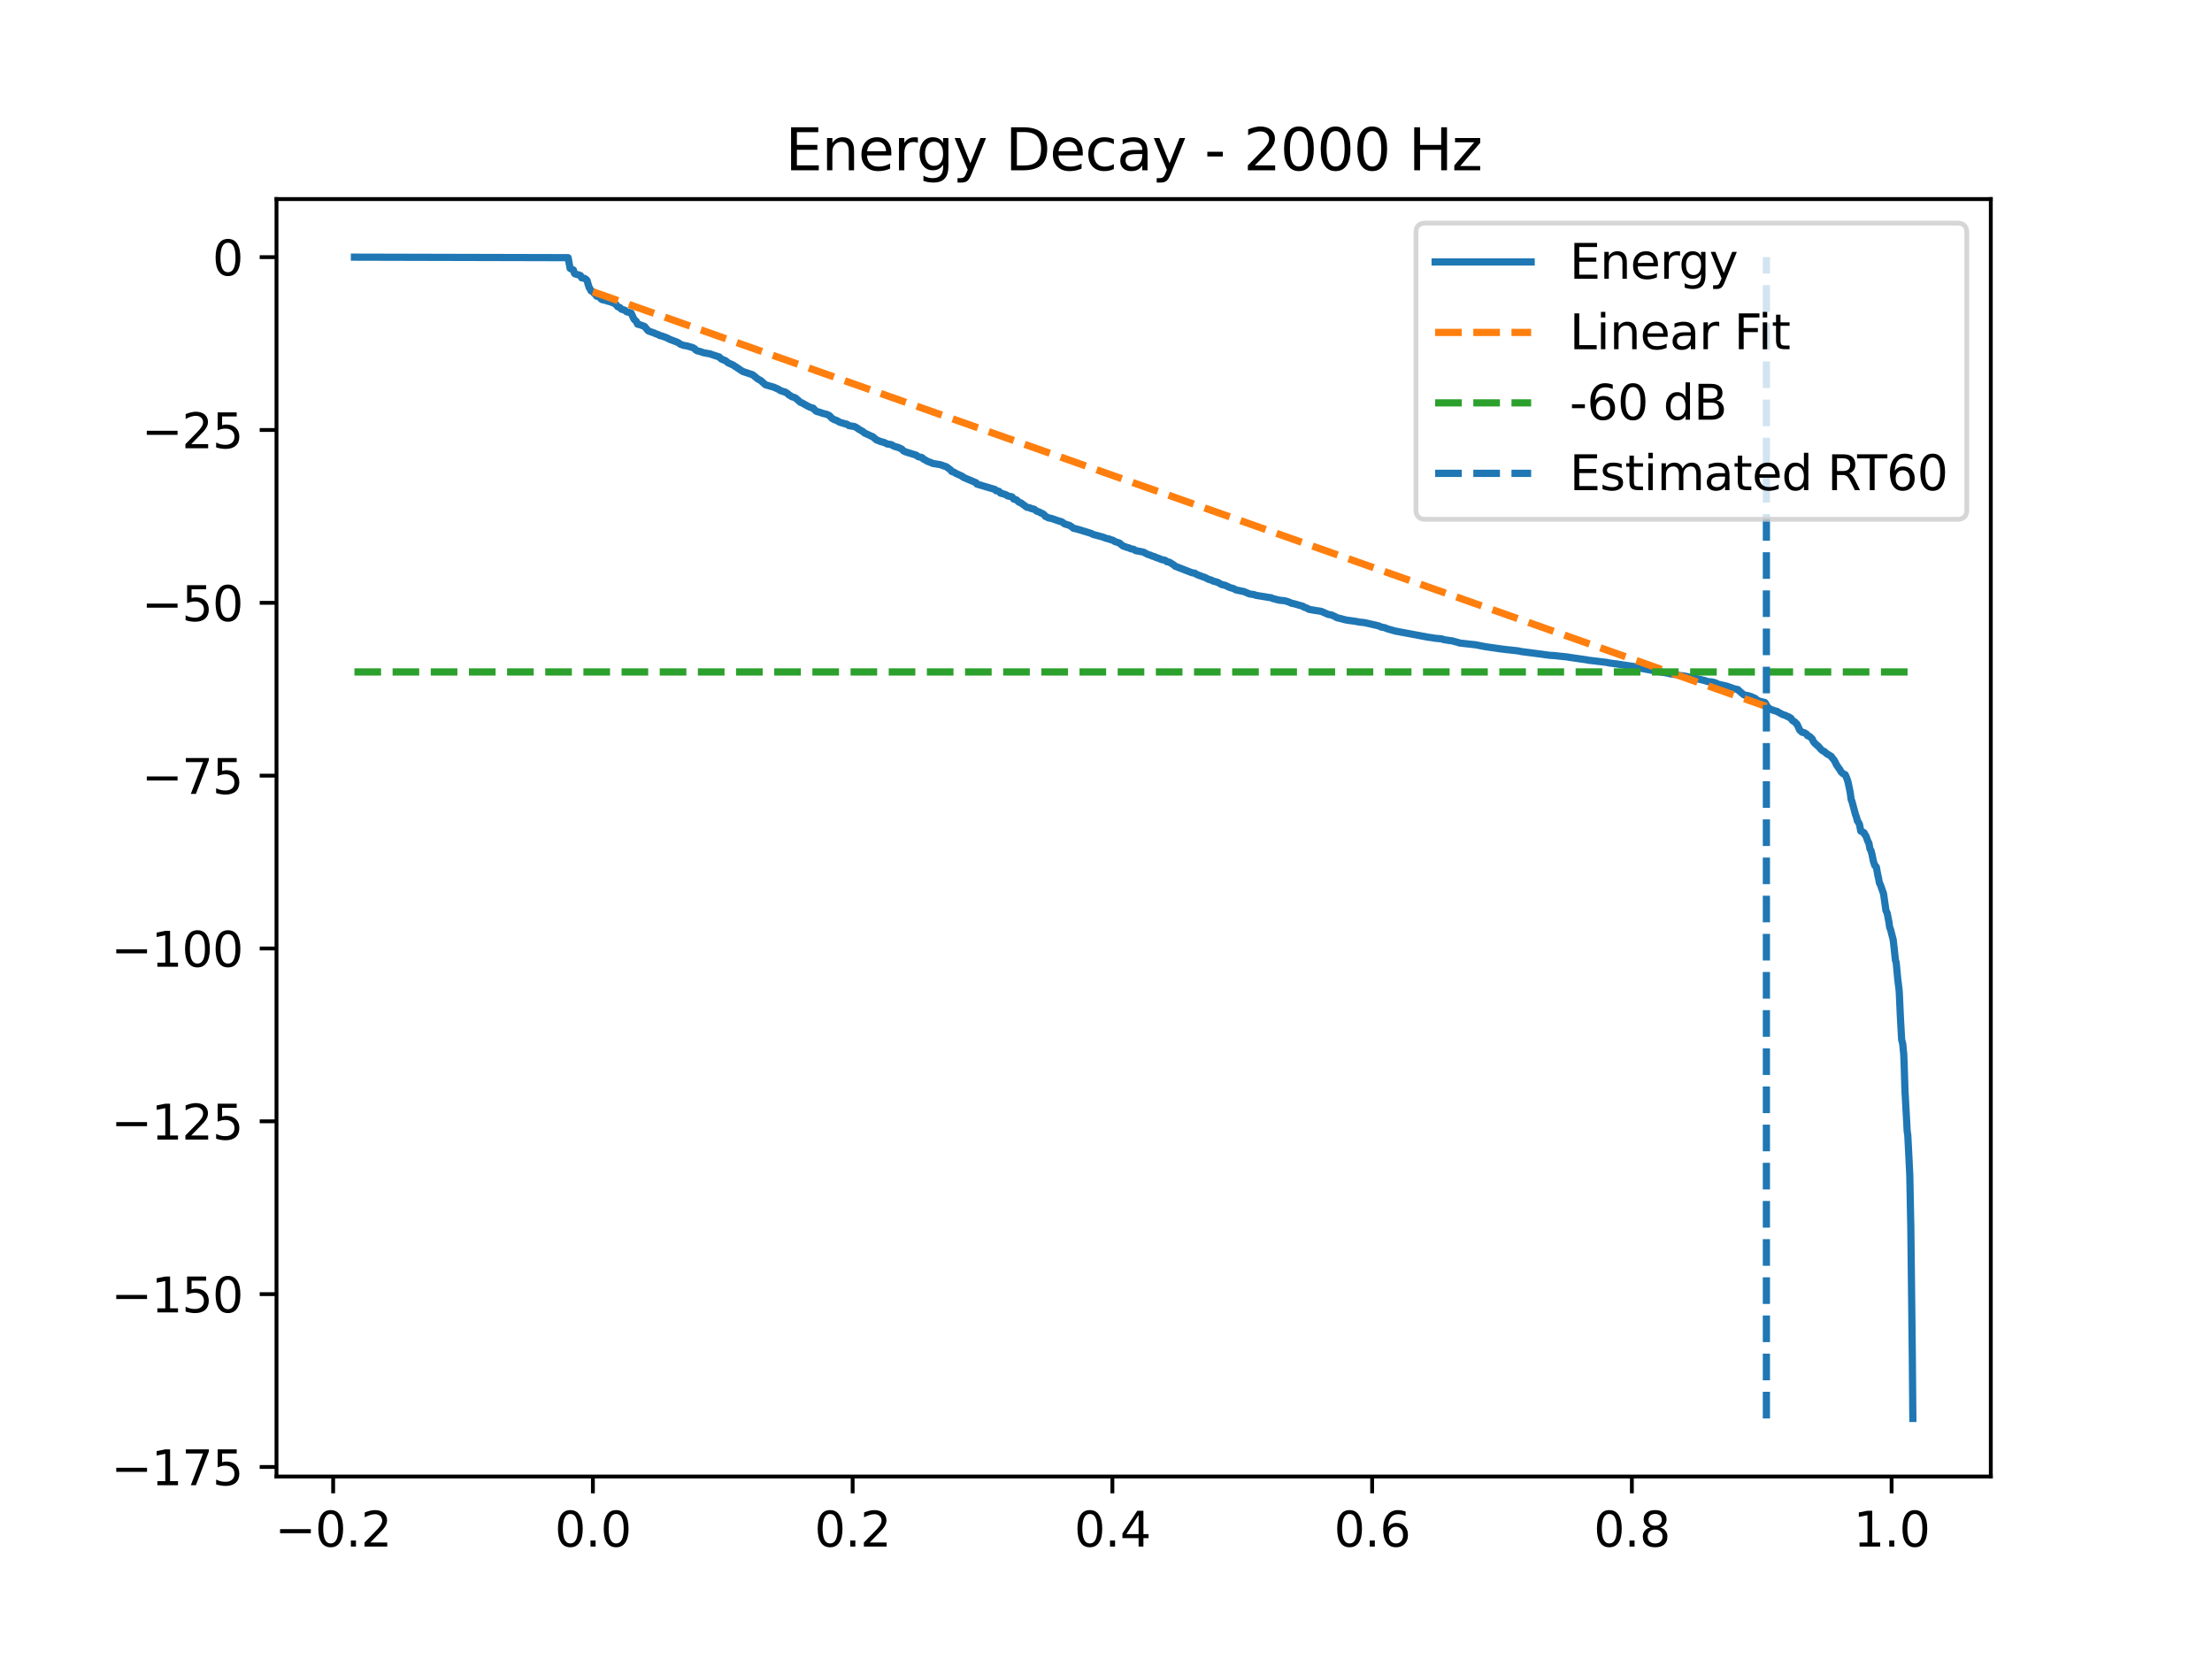 <?xml version="1.0" encoding="utf-8" standalone="no"?>
<!DOCTYPE svg PUBLIC "-//W3C//DTD SVG 1.1//EN"
  "http://www.w3.org/Graphics/SVG/1.1/DTD/svg11.dtd">
<svg xmlns:xlink="http://www.w3.org/1999/xlink" width="460.8pt" height="345.6pt" viewBox="0 0 460.8 345.6" xmlns="http://www.w3.org/2000/svg" version="1.1">
 <defs>
  <style type="text/css">*{stroke-linejoin: round; stroke-linecap: butt}</style>
 </defs>
 <g id="figure_1">
  <g id="patch_1">
   <path d="M 0 345.6 
L 460.8 345.6 
L 460.8 0 
L 0 0 
z
" style="fill: #ffffff"/>
  </g>
  <g id="axes_1">
   <g id="patch_2">
    <path d="M 57.6 307.584 
L 414.72 307.584 
L 414.72 41.472 
L 57.6 41.472 
z
" style="fill: #ffffff"/>
   </g>
   <g id="matplotlib.axis_1">
    <g id="xtick_1">
     <g id="line2d_1">
      <defs>
       <path id="me28c1ad9af" d="M 0 0 
L 0 3.5 
" style="stroke: #000000; stroke-width: 0.8"/>
      </defs>
      <g>
       <use xlink:href="#me28c1ad9af" x="69.403" y="307.584" style="stroke: #000000; stroke-width: 0.8"/>
      </g>
     </g>
     <g id="text_1">
      <!-- −0.2 -->
      <g transform="translate(57.261 322.182) scale(0.1 -0.1)">
       <defs>
        <path id="DejaVuSans-2212" d="M 678 2272 
L 4684 2272 
L 4684 1741 
L 678 1741 
L 678 2272 
z
" transform="scale(0.016)"/>
        <path id="DejaVuSans-30" d="M 2034 4250 
Q 1547 4250 1301 3770 
Q 1056 3291 1056 2328 
Q 1056 1369 1301 889 
Q 1547 409 2034 409 
Q 2525 409 2770 889 
Q 3016 1369 3016 2328 
Q 3016 3291 2770 3770 
Q 2525 4250 2034 4250 
z
M 2034 4750 
Q 2819 4750 3233 4129 
Q 3647 3509 3647 2328 
Q 3647 1150 3233 529 
Q 2819 -91 2034 -91 
Q 1250 -91 836 529 
Q 422 1150 422 2328 
Q 422 3509 836 4129 
Q 1250 4750 2034 4750 
z
" transform="scale(0.016)"/>
        <path id="DejaVuSans-2e" d="M 684 794 
L 1344 794 
L 1344 0 
L 684 0 
L 684 794 
z
" transform="scale(0.016)"/>
        <path id="DejaVuSans-32" d="M 1228 531 
L 3431 531 
L 3431 0 
L 469 0 
L 469 531 
Q 828 903 1448 1529 
Q 2069 2156 2228 2338 
Q 2531 2678 2651 2914 
Q 2772 3150 2772 3378 
Q 2772 3750 2511 3984 
Q 2250 4219 1831 4219 
Q 1534 4219 1204 4116 
Q 875 4013 500 3803 
L 500 4441 
Q 881 4594 1212 4672 
Q 1544 4750 1819 4750 
Q 2544 4750 2975 4387 
Q 3406 4025 3406 3419 
Q 3406 3131 3298 2873 
Q 3191 2616 2906 2266 
Q 2828 2175 2409 1742 
Q 1991 1309 1228 531 
z
" transform="scale(0.016)"/>
       </defs>
       <use xlink:href="#DejaVuSans-2212"/>
       <use xlink:href="#DejaVuSans-30" transform="translate(83.789 0)"/>
       <use xlink:href="#DejaVuSans-2e" transform="translate(147.412 0)"/>
       <use xlink:href="#DejaVuSans-32" transform="translate(179.199 0)"/>
      </g>
     </g>
    </g>
    <g id="xtick_2">
     <g id="line2d_2">
      <g>
       <use xlink:href="#me28c1ad9af" x="123.512" y="307.584" style="stroke: #000000; stroke-width: 0.8"/>
      </g>
     </g>
     <g id="text_2">
      <!-- 0.0 -->
      <g transform="translate(115.56 322.182) scale(0.1 -0.1)">
       <use xlink:href="#DejaVuSans-30"/>
       <use xlink:href="#DejaVuSans-2e" transform="translate(63.623 0)"/>
       <use xlink:href="#DejaVuSans-30" transform="translate(95.41 0)"/>
      </g>
     </g>
    </g>
    <g id="xtick_3">
     <g id="line2d_3">
      <g>
       <use xlink:href="#me28c1ad9af" x="177.621" y="307.584" style="stroke: #000000; stroke-width: 0.8"/>
      </g>
     </g>
     <g id="text_3">
      <!-- 0.2 -->
      <g transform="translate(169.669 322.182) scale(0.1 -0.1)">
       <use xlink:href="#DejaVuSans-30"/>
       <use xlink:href="#DejaVuSans-2e" transform="translate(63.623 0)"/>
       <use xlink:href="#DejaVuSans-32" transform="translate(95.41 0)"/>
      </g>
     </g>
    </g>
    <g id="xtick_4">
     <g id="line2d_4">
      <g>
       <use xlink:href="#me28c1ad9af" x="231.73" y="307.584" style="stroke: #000000; stroke-width: 0.8"/>
      </g>
     </g>
     <g id="text_4">
      <!-- 0.4 -->
      <g transform="translate(223.778 322.182) scale(0.1 -0.1)">
       <defs>
        <path id="DejaVuSans-34" d="M 2419 4116 
L 825 1625 
L 2419 1625 
L 2419 4116 
z
M 2253 4666 
L 3047 4666 
L 3047 1625 
L 3713 1625 
L 3713 1100 
L 3047 1100 
L 3047 0 
L 2419 0 
L 2419 1100 
L 313 1100 
L 313 1709 
L 2253 4666 
z
" transform="scale(0.016)"/>
       </defs>
       <use xlink:href="#DejaVuSans-30"/>
       <use xlink:href="#DejaVuSans-2e" transform="translate(63.623 0)"/>
       <use xlink:href="#DejaVuSans-34" transform="translate(95.41 0)"/>
      </g>
     </g>
    </g>
    <g id="xtick_5">
     <g id="line2d_5">
      <g>
       <use xlink:href="#me28c1ad9af" x="285.839" y="307.584" style="stroke: #000000; stroke-width: 0.8"/>
      </g>
     </g>
     <g id="text_5">
      <!-- 0.6 -->
      <g transform="translate(277.887 322.182) scale(0.1 -0.1)">
       <defs>
        <path id="DejaVuSans-36" d="M 2113 2584 
Q 1688 2584 1439 2293 
Q 1191 2003 1191 1497 
Q 1191 994 1439 701 
Q 1688 409 2113 409 
Q 2538 409 2786 701 
Q 3034 994 3034 1497 
Q 3034 2003 2786 2293 
Q 2538 2584 2113 2584 
z
M 3366 4563 
L 3366 3988 
Q 3128 4100 2886 4159 
Q 2644 4219 2406 4219 
Q 1781 4219 1451 3797 
Q 1122 3375 1075 2522 
Q 1259 2794 1537 2939 
Q 1816 3084 2150 3084 
Q 2853 3084 3261 2657 
Q 3669 2231 3669 1497 
Q 3669 778 3244 343 
Q 2819 -91 2113 -91 
Q 1303 -91 875 529 
Q 447 1150 447 2328 
Q 447 3434 972 4092 
Q 1497 4750 2381 4750 
Q 2619 4750 2861 4703 
Q 3103 4656 3366 4563 
z
" transform="scale(0.016)"/>
       </defs>
       <use xlink:href="#DejaVuSans-30"/>
       <use xlink:href="#DejaVuSans-2e" transform="translate(63.623 0)"/>
       <use xlink:href="#DejaVuSans-36" transform="translate(95.41 0)"/>
      </g>
     </g>
    </g>
    <g id="xtick_6">
     <g id="line2d_6">
      <g>
       <use xlink:href="#me28c1ad9af" x="339.948" y="307.584" style="stroke: #000000; stroke-width: 0.8"/>
      </g>
     </g>
     <g id="text_6">
      <!-- 0.8 -->
      <g transform="translate(331.996 322.182) scale(0.1 -0.1)">
       <defs>
        <path id="DejaVuSans-38" d="M 2034 2216 
Q 1584 2216 1326 1975 
Q 1069 1734 1069 1313 
Q 1069 891 1326 650 
Q 1584 409 2034 409 
Q 2484 409 2743 651 
Q 3003 894 3003 1313 
Q 3003 1734 2745 1975 
Q 2488 2216 2034 2216 
z
M 1403 2484 
Q 997 2584 770 2862 
Q 544 3141 544 3541 
Q 544 4100 942 4425 
Q 1341 4750 2034 4750 
Q 2731 4750 3128 4425 
Q 3525 4100 3525 3541 
Q 3525 3141 3298 2862 
Q 3072 2584 2669 2484 
Q 3125 2378 3379 2068 
Q 3634 1759 3634 1313 
Q 3634 634 3220 271 
Q 2806 -91 2034 -91 
Q 1263 -91 848 271 
Q 434 634 434 1313 
Q 434 1759 690 2068 
Q 947 2378 1403 2484 
z
M 1172 3481 
Q 1172 3119 1398 2916 
Q 1625 2713 2034 2713 
Q 2441 2713 2670 2916 
Q 2900 3119 2900 3481 
Q 2900 3844 2670 4047 
Q 2441 4250 2034 4250 
Q 1625 4250 1398 4047 
Q 1172 3844 1172 3481 
z
" transform="scale(0.016)"/>
       </defs>
       <use xlink:href="#DejaVuSans-30"/>
       <use xlink:href="#DejaVuSans-2e" transform="translate(63.623 0)"/>
       <use xlink:href="#DejaVuSans-38" transform="translate(95.41 0)"/>
      </g>
     </g>
    </g>
    <g id="xtick_7">
     <g id="line2d_7">
      <g>
       <use xlink:href="#me28c1ad9af" x="394.057" y="307.584" style="stroke: #000000; stroke-width: 0.8"/>
      </g>
     </g>
     <g id="text_7">
      <!-- 1.0 -->
      <g transform="translate(386.106 322.182) scale(0.1 -0.1)">
       <defs>
        <path id="DejaVuSans-31" d="M 794 531 
L 1825 531 
L 1825 4091 
L 703 3866 
L 703 4441 
L 1819 4666 
L 2450 4666 
L 2450 531 
L 3481 531 
L 3481 0 
L 794 0 
L 794 531 
z
" transform="scale(0.016)"/>
       </defs>
       <use xlink:href="#DejaVuSans-31"/>
       <use xlink:href="#DejaVuSans-2e" transform="translate(63.623 0)"/>
       <use xlink:href="#DejaVuSans-30" transform="translate(95.41 0)"/>
      </g>
     </g>
    </g>
   </g>
   <g id="matplotlib.axis_2">
    <g id="ytick_1">
     <g id="line2d_8">
      <defs>
       <path id="ma4e89aa655" d="M 0 0 
L -3.5 0 
" style="stroke: #000000; stroke-width: 0.8"/>
      </defs>
      <g>
       <use xlink:href="#ma4e89aa655" x="57.6" y="305.599" style="stroke: #000000; stroke-width: 0.8"/>
      </g>
     </g>
     <g id="text_8">
      <!-- −175 -->
      <g transform="translate(23.133 309.399) scale(0.1 -0.1)">
       <defs>
        <path id="DejaVuSans-37" d="M 525 4666 
L 3525 4666 
L 3525 4397 
L 1831 0 
L 1172 0 
L 2766 4134 
L 525 4134 
L 525 4666 
z
" transform="scale(0.016)"/>
        <path id="DejaVuSans-35" d="M 691 4666 
L 3169 4666 
L 3169 4134 
L 1269 4134 
L 1269 2991 
Q 1406 3038 1543 3061 
Q 1681 3084 1819 3084 
Q 2600 3084 3056 2656 
Q 3513 2228 3513 1497 
Q 3513 744 3044 326 
Q 2575 -91 1722 -91 
Q 1428 -91 1123 -41 
Q 819 9 494 109 
L 494 744 
Q 775 591 1075 516 
Q 1375 441 1709 441 
Q 2250 441 2565 725 
Q 2881 1009 2881 1497 
Q 2881 1984 2565 2268 
Q 2250 2553 1709 2553 
Q 1456 2553 1204 2497 
Q 953 2441 691 2322 
L 691 4666 
z
" transform="scale(0.016)"/>
       </defs>
       <use xlink:href="#DejaVuSans-2212"/>
       <use xlink:href="#DejaVuSans-31" transform="translate(83.789 0)"/>
       <use xlink:href="#DejaVuSans-37" transform="translate(147.412 0)"/>
       <use xlink:href="#DejaVuSans-35" transform="translate(211.035 0)"/>
      </g>
     </g>
    </g>
    <g id="ytick_2">
     <g id="line2d_9">
      <g>
       <use xlink:href="#ma4e89aa655" x="57.6" y="269.595" style="stroke: #000000; stroke-width: 0.8"/>
      </g>
     </g>
     <g id="text_9">
      <!-- −150 -->
      <g transform="translate(23.133 273.394) scale(0.1 -0.1)">
       <use xlink:href="#DejaVuSans-2212"/>
       <use xlink:href="#DejaVuSans-31" transform="translate(83.789 0)"/>
       <use xlink:href="#DejaVuSans-35" transform="translate(147.412 0)"/>
       <use xlink:href="#DejaVuSans-30" transform="translate(211.035 0)"/>
      </g>
     </g>
    </g>
    <g id="ytick_3">
     <g id="line2d_10">
      <g>
       <use xlink:href="#ma4e89aa655" x="57.6" y="233.59" style="stroke: #000000; stroke-width: 0.8"/>
      </g>
     </g>
     <g id="text_10">
      <!-- −125 -->
      <g transform="translate(23.133 237.39) scale(0.1 -0.1)">
       <use xlink:href="#DejaVuSans-2212"/>
       <use xlink:href="#DejaVuSans-31" transform="translate(83.789 0)"/>
       <use xlink:href="#DejaVuSans-32" transform="translate(147.412 0)"/>
       <use xlink:href="#DejaVuSans-35" transform="translate(211.035 0)"/>
      </g>
     </g>
    </g>
    <g id="ytick_4">
     <g id="line2d_11">
      <g>
       <use xlink:href="#ma4e89aa655" x="57.6" y="197.586" style="stroke: #000000; stroke-width: 0.8"/>
      </g>
     </g>
     <g id="text_11">
      <!-- −100 -->
      <g transform="translate(23.133 201.385) scale(0.1 -0.1)">
       <use xlink:href="#DejaVuSans-2212"/>
       <use xlink:href="#DejaVuSans-31" transform="translate(83.789 0)"/>
       <use xlink:href="#DejaVuSans-30" transform="translate(147.412 0)"/>
       <use xlink:href="#DejaVuSans-30" transform="translate(211.035 0)"/>
      </g>
     </g>
    </g>
    <g id="ytick_5">
     <g id="line2d_12">
      <g>
       <use xlink:href="#ma4e89aa655" x="57.6" y="161.581" style="stroke: #000000; stroke-width: 0.8"/>
      </g>
     </g>
     <g id="text_12">
      <!-- −75 -->
      <g transform="translate(29.495 165.381) scale(0.1 -0.1)">
       <use xlink:href="#DejaVuSans-2212"/>
       <use xlink:href="#DejaVuSans-37" transform="translate(83.789 0)"/>
       <use xlink:href="#DejaVuSans-35" transform="translate(147.412 0)"/>
      </g>
     </g>
    </g>
    <g id="ytick_6">
     <g id="line2d_13">
      <g>
       <use xlink:href="#ma4e89aa655" x="57.6" y="125.577" style="stroke: #000000; stroke-width: 0.8"/>
      </g>
     </g>
     <g id="text_13">
      <!-- −50 -->
      <g transform="translate(29.495 129.376) scale(0.1 -0.1)">
       <use xlink:href="#DejaVuSans-2212"/>
       <use xlink:href="#DejaVuSans-35" transform="translate(83.789 0)"/>
       <use xlink:href="#DejaVuSans-30" transform="translate(147.412 0)"/>
      </g>
     </g>
    </g>
    <g id="ytick_7">
     <g id="line2d_14">
      <g>
       <use xlink:href="#ma4e89aa655" x="57.6" y="89.572" style="stroke: #000000; stroke-width: 0.8"/>
      </g>
     </g>
     <g id="text_14">
      <!-- −25 -->
      <g transform="translate(29.495 93.372) scale(0.1 -0.1)">
       <use xlink:href="#DejaVuSans-2212"/>
       <use xlink:href="#DejaVuSans-32" transform="translate(83.789 0)"/>
       <use xlink:href="#DejaVuSans-35" transform="translate(147.412 0)"/>
      </g>
     </g>
    </g>
    <g id="ytick_8">
     <g id="line2d_15">
      <g>
       <use xlink:href="#ma4e89aa655" x="57.6" y="53.568" style="stroke: #000000; stroke-width: 0.8"/>
      </g>
     </g>
     <g id="text_15">
      <!-- 0 -->
      <g transform="translate(44.237 57.367) scale(0.1 -0.1)">
       <use xlink:href="#DejaVuSans-30"/>
      </g>
     </g>
    </g>
   </g>
   <g id="line2d_16">
    <path d="M 73.833 53.568 
L 118.349 53.677 
L 118.766 55.919 
L 119.448 56.237 
L 119.662 56.942 
L 119.775 57.054 
L 119.933 57.106 
L 120.344 57.217 
L 120.536 57.255 
L 120.93 57.407 
L 121.161 57.872 
L 121.776 57.993 
L 122.114 58.227 
L 122.305 58.443 
L 122.497 59.154 
L 122.762 59.966 
L 122.875 60.103 
L 123.14 60.609 
L 123.545 60.791 
L 123.782 61.146 
L 124.041 61.324 
L 124.278 61.688 
L 124.763 61.8 
L 125.355 62.386 
L 125.772 62.495 
L 126.324 62.612 
L 126.572 62.727 
L 127.141 62.87 
L 127.846 63.138 
L 128.043 63.27 
L 128.269 63.375 
L 128.658 63.872 
L 128.917 63.991 
L 129.148 64.078 
L 129.295 64.24 
L 129.458 64.41 
L 130.095 64.603 
L 130.241 64.693 
L 130.36 64.793 
L 130.535 64.947 
L 131.155 65.107 
L 131.47 65.209 
L 132.039 66.424 
L 132.214 66.664 
L 132.378 66.776 
L 132.552 66.942 
L 132.817 67.53 
L 133.403 67.681 
L 134.012 67.906 
L 134.271 68.012 
L 134.903 68.763 
L 135.055 68.93 
L 135.692 69.169 
L 135.844 69.212 
L 136.34 69.385 
L 136.498 69.488 
L 137.236 69.743 
L 137.417 69.894 
L 137.907 70.005 
L 138.662 70.279 
L 138.831 70.331 
L 139.102 70.47 
L 139.57 70.712 
L 140.979 71.24 
L 141.199 71.344 
L 141.514 71.532 
L 141.695 71.695 
L 142.179 71.858 
L 142.354 71.938 
L 143.171 72.076 
L 144.321 72.418 
L 144.501 72.52 
L 144.744 72.658 
L 144.924 72.906 
L 145.116 73.015 
L 145.307 73.099 
L 145.933 73.242 
L 146.097 73.319 
L 146.452 73.442 
L 146.621 73.486 
L 147.207 73.595 
L 147.387 73.644 
L 147.81 73.684 
L 148.159 73.808 
L 148.565 73.947 
L 148.954 74.079 
L 149.839 74.357 
L 150.155 74.707 
L 150.707 74.989 
L 150.949 75.044 
L 151.164 75.168 
L 151.722 75.605 
L 152.511 75.95 
L 152.776 76.069 
L 152.956 76.211 
L 153.114 76.32 
L 153.322 76.442 
L 154.574 77.282 
L 154.726 77.377 
L 156.789 78.072 
L 157.865 78.945 
L 158.513 79.295 
L 158.671 79.452 
L 159.133 79.857 
L 159.381 80.101 
L 159.596 80.196 
L 161.208 80.662 
L 161.377 80.736 
L 162.171 81.102 
L 162.357 81.194 
L 162.476 81.313 
L 162.622 81.385 
L 163.287 81.599 
L 163.547 81.657 
L 163.648 81.769 
L 163.817 81.823 
L 164.127 82.023 
L 164.37 82.295 
L 164.651 82.406 
L 164.866 82.599 
L 165.029 82.664 
L 165.519 82.815 
L 165.672 82.88 
L 165.846 83.031 
L 166.123 83.274 
L 166.32 83.412 
L 166.686 83.782 
L 167.007 83.893 
L 168.276 84.608 
L 168.89 84.89 
L 169.065 84.929 
L 169.425 85.042 
L 169.611 85.303 
L 169.797 85.425 
L 169.938 85.606 
L 170.175 85.729 
L 170.778 85.879 
L 171.099 86.011 
L 171.697 86.196 
L 172.063 86.261 
L 172.351 86.372 
L 172.666 86.518 
L 172.835 86.623 
L 173.281 87.123 
L 173.529 87.25 
L 173.737 87.406 
L 174.087 87.517 
L 174.284 87.572 
L 174.814 87.903 
L 174.994 87.978 
L 175.592 88.14 
L 175.828 88.236 
L 176.415 88.356 
L 176.849 88.668 
L 177.525 88.788 
L 177.863 88.813 
L 178.156 88.931 
L 178.365 89.049 
L 178.562 89.16 
L 178.754 89.323 
L 179.808 89.933 
L 180.033 90.169 
L 181.397 90.8 
L 181.594 90.91 
L 181.792 90.947 
L 181.961 91.096 
L 182.107 91.258 
L 182.305 91.373 
L 182.553 91.631 
L 183.099 91.822 
L 183.274 91.925 
L 183.657 92.036 
L 183.855 92.077 
L 184.283 92.218 
L 184.824 92.489 
L 185.692 92.623 
L 186.03 92.842 
L 186.391 93.006 
L 186.661 93.078 
L 187.079 93.193 
L 187.823 93.529 
L 187.992 93.708 
L 188.251 93.948 
L 188.679 94.14 
L 190.5 94.708 
L 190.894 94.828 
L 191.216 95.109 
L 191.582 95.218 
L 191.886 95.26 
L 192.14 95.372 
L 192.371 95.643 
L 192.636 95.755 
L 193.047 96.01 
L 193.38 96.159 
L 193.56 96.245 
L 193.961 96.365 
L 194.231 96.526 
L 194.535 96.578 
L 195.798 96.786 
L 196.08 96.86 
L 196.356 96.963 
L 196.519 97.031 
L 197.1 97.222 
L 197.297 97.341 
L 198.053 97.911 
L 198.239 98.208 
L 198.537 98.294 
L 198.836 98.419 
L 199.073 98.593 
L 200.476 99.222 
L 200.634 99.415 
L 203.339 100.563 
L 203.503 100.843 
L 207.296 101.972 
L 207.505 102.234 
L 207.798 102.274 
L 208.147 102.38 
L 208.412 102.721 
L 209.145 102.92 
L 209.511 103.05 
L 209.709 103.159 
L 209.878 103.302 
L 210.368 103.4 
L 210.841 103.514 
L 211.05 103.816 
L 211.202 103.981 
L 211.681 104.093 
L 211.867 104.245 
L 212.267 104.62 
L 212.656 104.751 
L 213.925 105.679 
L 214.55 105.784 
L 214.759 105.929 
L 215.418 106.067 
L 216.016 106.514 
L 216.545 106.667 
L 216.799 106.872 
L 217.12 106.95 
L 217.267 107.055 
L 217.442 107.177 
L 217.599 107.327 
L 217.763 107.577 
L 218.208 107.741 
L 218.366 107.876 
L 219.003 107.987 
L 220.547 108.523 
L 220.885 108.616 
L 221.229 108.728 
L 221.567 108.978 
L 221.776 109.14 
L 222.052 109.219 
L 222.791 109.453 
L 223.349 109.806 
L 223.439 109.909 
L 223.642 110.06 
L 224.256 110.18 
L 224.589 110.299 
L 224.899 110.363 
L 225.22 110.472 
L 226.747 110.94 
L 227.384 111.146 
L 227.672 111.317 
L 229.385 111.779 
L 229.836 111.909 
L 230.242 112.081 
L 230.636 112.197 
L 231.166 112.308 
L 231.335 112.423 
L 231.628 112.483 
L 231.921 112.589 
L 232.186 112.779 
L 232.558 112.916 
L 232.806 112.989 
L 233.235 113.146 
L 233.517 113.412 
L 233.725 113.555 
L 233.883 113.702 
L 234.08 113.785 
L 234.413 113.895 
L 234.604 113.98 
L 235.224 114.151 
L 235.512 114.308 
L 236.216 114.445 
L 236.385 114.558 
L 236.571 114.707 
L 237.242 114.823 
L 238.217 115.019 
L 238.522 115.193 
L 239.051 115.462 
L 239.305 115.555 
L 239.711 115.671 
L 239.981 115.824 
L 240.568 115.975 
L 240.731 116.105 
L 241.391 116.31 
L 241.627 116.426 
L 242.106 116.611 
L 242.608 116.687 
L 242.862 116.803 
L 243.036 116.998 
L 243.611 117.113 
L 244.575 117.724 
L 244.693 117.835 
L 244.829 117.977 
L 244.981 118.014 
L 245.268 118.126 
L 248.278 119.3 
L 248.949 119.42 
L 249.124 119.59 
L 249.456 119.708 
L 249.637 119.823 
L 250.014 119.927 
L 250.313 120.056 
L 250.499 120.13 
L 250.843 120.237 
L 251.108 120.331 
L 251.277 120.445 
L 251.44 120.517 
L 251.846 120.718 
L 252.336 120.834 
L 252.675 121.036 
L 253.543 121.267 
L 253.712 121.336 
L 253.909 121.446 
L 254.512 121.783 
L 255.245 121.937 
L 256.152 122.381 
L 256.975 122.607 
L 257.454 122.88 
L 257.742 122.946 
L 258.486 123.1 
L 259.162 123.242 
L 260.216 123.698 
L 260.374 123.739 
L 261.321 123.885 
L 261.501 123.981 
L 261.907 124.064 
L 263.603 124.334 
L 264.009 124.414 
L 264.827 124.524 
L 265.153 124.69 
L 265.633 124.805 
L 266.027 124.918 
L 266.546 125.036 
L 267.628 125.149 
L 268.169 125.3 
L 268.377 125.383 
L 268.828 125.541 
L 268.986 125.66 
L 269.584 125.771 
L 271.466 126.31 
L 271.63 126.469 
L 271.957 126.577 
L 272.165 126.656 
L 272.458 126.78 
L 272.633 126.924 
L 273.349 127.051 
L 273.529 127.088 
L 275.231 127.353 
L 276.522 127.923 
L 276.697 127.994 
L 277.373 128.105 
L 278.286 128.528 
L 278.495 128.68 
L 279.329 128.872 
L 280.09 129.08 
L 280.597 129.191 
L 281.437 129.303 
L 282.299 129.423 
L 283.156 129.588 
L 284.227 129.699 
L 286.82 130.286 
L 287.344 130.429 
L 287.682 130.613 
L 288.42 130.75 
L 288.95 130.958 
L 289.119 131.027 
L 290.692 131.463 
L 290.895 131.504 
L 297.568 132.752 
L 298.431 132.863 
L 298.983 132.967 
L 300.375 133.087 
L 300.595 133.201 
L 301.187 133.32 
L 302.607 133.522 
L 303.148 133.688 
L 303.469 133.754 
L 303.836 133.864 
L 304.016 133.947 
L 307.415 134.324 
L 307.618 134.363 
L 309.444 134.717 
L 312.217 135.115 
L 312.55 135.168 
L 314.246 135.375 
L 314.663 135.407 
L 316.416 135.607 
L 316.895 135.735 
L 318.333 135.915 
L 321.354 136.307 
L 321.647 136.355 
L 322.915 136.517 
L 323.755 136.565 
L 326.528 136.86 
L 326.81 136.919 
L 330.609 137.467 
L 330.862 137.531 
L 334.717 137.989 
L 335.151 138.098 
L 336.735 138.308 
L 337.615 138.435 
L 337.936 138.492 
L 340.044 138.801 
L 340.855 138.958 
L 341.611 139.14 
L 341.887 139.229 
L 347.597 140.275 
L 347.833 140.354 
L 349.552 140.593 
L 349.879 140.709 
L 350.15 140.741 
L 351.023 140.853 
L 354.439 141.603 
L 354.603 141.654 
L 355.194 141.778 
L 355.476 141.9 
L 355.938 142.011 
L 356.541 142.046 
L 357.077 142.158 
L 357.28 142.259 
L 357.624 142.369 
L 357.934 142.54 
L 359.478 142.876 
L 359.771 142.957 
L 360.673 143.271 
L 361.208 143.466 
L 362.043 143.654 
L 362.279 143.903 
L 363.243 144.717 
L 363.401 144.786 
L 364.145 144.916 
L 364.895 145.151 
L 365.058 145.235 
L 365.717 145.539 
L 365.892 145.787 
L 366.112 145.898 
L 366.321 145.958 
L 366.45 146.072 
L 366.698 146.11 
L 367.679 146.351 
L 368.31 147.432 
L 368.564 147.561 
L 368.755 147.718 
L 369.545 148.011 
L 369.702 148.065 
L 370.227 148.202 
L 370.508 148.388 
L 371.382 148.865 
L 371.946 149.035 
L 372.098 149.113 
L 372.284 149.235 
L 372.661 149.348 
L 372.836 149.524 
L 372.994 149.552 
L 373.129 149.66 
L 373.315 150.001 
L 373.467 150.148 
L 373.608 150.231 
L 373.828 150.34 
L 374.172 150.706 
L 374.341 150.841 
L 374.724 151.672 
L 374.888 152.067 
L 375.401 152.541 
L 375.914 152.651 
L 376.105 152.79 
L 376.331 152.907 
L 376.562 153.274 
L 376.951 153.392 
L 377.266 153.685 
L 377.52 153.924 
L 377.74 154.443 
L 377.864 154.579 
L 378.039 154.839 
L 378.202 154.943 
L 378.478 155.235 
L 378.721 155.381 
L 379.369 156.131 
L 379.493 156.234 
L 379.667 156.379 
L 379.961 156.514 
L 380.113 156.591 
L 380.203 156.699 
L 380.4 156.897 
L 380.564 157.02 
L 380.755 157.123 
L 381.505 157.583 
L 381.68 157.892 
L 381.849 158.042 
L 382.131 158.425 
L 382.317 158.782 
L 382.576 159.337 
L 383.004 159.95 
L 383.151 160.193 
L 383.269 160.294 
L 383.511 160.772 
L 383.714 160.948 
L 383.895 161.141 
L 384.165 161.284 
L 384.391 161.377 
L 384.441 161.491 
L 384.667 161.992 
L 384.746 162.202 
L 384.977 162.9 
L 385.428 165.068 
L 385.636 166.612 
L 385.772 166.856 
L 386.538 169.716 
L 386.696 170.097 
L 386.933 171.017 
L 387.062 171.16 
L 387.35 171.69 
L 387.637 173.142 
L 388.111 173.356 
L 388.325 173.473 
L 388.415 173.796 
L 388.55 173.914 
L 388.691 174.083 
L 388.872 174.605 
L 388.922 174.739 
L 389.097 175.242 
L 389.317 175.607 
L 389.537 176.785 
L 389.582 176.922 
L 389.728 177.105 
L 389.762 177.211 
L 389.954 177.902 
L 389.982 178.037 
L 390.258 179.412 
L 390.551 180.3 
L 390.777 180.48 
L 390.878 180.629 
L 391.233 182.57 
L 391.29 182.693 
L 391.312 182.813 
L 391.509 183.91 
L 391.549 183.997 
L 391.69 184.228 
L 392.377 186.182 
L 392.873 189.643 
L 392.902 189.738 
L 393.071 190.08 
L 393.138 190.241 
L 393.516 192.185 
L 393.657 193.243 
L 393.787 193.452 
L 394.367 195.688 
L 394.39 195.772 
L 394.863 200.078 
L 395.004 200.474 
L 395.348 204.095 
L 395.461 204.961 
L 395.613 206.245 
L 395.663 206.943 
L 395.861 211.357 
L 395.917 212.464 
L 396.148 216.591 
L 396.374 217.47 
L 396.548 219.289 
L 396.571 219.364 
L 396.678 221.993 
L 396.853 227.691 
L 396.87 227.738 
L 397.14 232.629 
L 397.298 235.614 
L 397.428 236.492 
L 397.608 240 
L 397.845 244.887 
L 398.031 254.437 
L 398.048 254.804 
L 398.363 281.85 
L 398.482 295.488 
L 398.482 295.488 
" clip-path="url(#p3528bb0b33)" style="fill: none; stroke: #1f77b4; stroke-width: 1.5; stroke-linecap: square"/>
   </g>
   <g id="line2d_17">
    <path d="M 123.512 60.772 
L 367.972 147.18 
" clip-path="url(#p3528bb0b33)" style="fill: none; stroke-dasharray: 5.55,2.4; stroke-dashoffset: 0; stroke: #ff7f0e; stroke-width: 1.5"/>
   </g>
   <g id="line2d_18">
    <path d="M 73.833 139.979 
L 398.487 139.979 
L 398.487 139.979 
" clip-path="url(#p3528bb0b33)" style="fill: none; stroke-dasharray: 5.55,2.4; stroke-dashoffset: 0; stroke: #2ca02c; stroke-width: 1.5"/>
   </g>
   <g id="LineCollection_1">
    <path d="M 367.972 295.488 
L 367.972 53.568 
" clip-path="url(#p3528bb0b33)" style="fill: none; stroke-dasharray: 5.55,2.4; stroke-dashoffset: 0; stroke: #1f77b4; stroke-width: 1.5"/>
   </g>
   <g id="patch_3">
    <path d="M 57.6 307.584 
L 57.6 41.472 
" style="fill: none; stroke: #000000; stroke-width: 0.8; stroke-linejoin: miter; stroke-linecap: square"/>
   </g>
   <g id="patch_4">
    <path d="M 414.72 307.584 
L 414.72 41.472 
" style="fill: none; stroke: #000000; stroke-width: 0.8; stroke-linejoin: miter; stroke-linecap: square"/>
   </g>
   <g id="patch_5">
    <path d="M 57.6 307.584 
L 414.72 307.584 
" style="fill: none; stroke: #000000; stroke-width: 0.8; stroke-linejoin: miter; stroke-linecap: square"/>
   </g>
   <g id="patch_6">
    <path d="M 57.6 41.472 
L 414.72 41.472 
" style="fill: none; stroke: #000000; stroke-width: 0.8; stroke-linejoin: miter; stroke-linecap: square"/>
   </g>
   <g id="text_16">
    <!-- Energy Decay - 2000 Hz -->
    <g transform="translate(163.59 35.472) scale(0.12 -0.12)">
     <defs>
      <path id="DejaVuSans-45" d="M 628 4666 
L 3578 4666 
L 3578 4134 
L 1259 4134 
L 1259 2753 
L 3481 2753 
L 3481 2222 
L 1259 2222 
L 1259 531 
L 3634 531 
L 3634 0 
L 628 0 
L 628 4666 
z
" transform="scale(0.016)"/>
      <path id="DejaVuSans-6e" d="M 3513 2113 
L 3513 0 
L 2938 0 
L 2938 2094 
Q 2938 2591 2744 2837 
Q 2550 3084 2163 3084 
Q 1697 3084 1428 2787 
Q 1159 2491 1159 1978 
L 1159 0 
L 581 0 
L 581 3500 
L 1159 3500 
L 1159 2956 
Q 1366 3272 1645 3428 
Q 1925 3584 2291 3584 
Q 2894 3584 3203 3211 
Q 3513 2838 3513 2113 
z
" transform="scale(0.016)"/>
      <path id="DejaVuSans-65" d="M 3597 1894 
L 3597 1613 
L 953 1613 
Q 991 1019 1311 708 
Q 1631 397 2203 397 
Q 2534 397 2845 478 
Q 3156 559 3463 722 
L 3463 178 
Q 3153 47 2828 -22 
Q 2503 -91 2169 -91 
Q 1331 -91 842 396 
Q 353 884 353 1716 
Q 353 2575 817 3079 
Q 1281 3584 2069 3584 
Q 2775 3584 3186 3129 
Q 3597 2675 3597 1894 
z
M 3022 2063 
Q 3016 2534 2758 2815 
Q 2500 3097 2075 3097 
Q 1594 3097 1305 2825 
Q 1016 2553 972 2059 
L 3022 2063 
z
" transform="scale(0.016)"/>
      <path id="DejaVuSans-72" d="M 2631 2963 
Q 2534 3019 2420 3045 
Q 2306 3072 2169 3072 
Q 1681 3072 1420 2755 
Q 1159 2438 1159 1844 
L 1159 0 
L 581 0 
L 581 3500 
L 1159 3500 
L 1159 2956 
Q 1341 3275 1631 3429 
Q 1922 3584 2338 3584 
Q 2397 3584 2469 3576 
Q 2541 3569 2628 3553 
L 2631 2963 
z
" transform="scale(0.016)"/>
      <path id="DejaVuSans-67" d="M 2906 1791 
Q 2906 2416 2648 2759 
Q 2391 3103 1925 3103 
Q 1463 3103 1205 2759 
Q 947 2416 947 1791 
Q 947 1169 1205 825 
Q 1463 481 1925 481 
Q 2391 481 2648 825 
Q 2906 1169 2906 1791 
z
M 3481 434 
Q 3481 -459 3084 -895 
Q 2688 -1331 1869 -1331 
Q 1566 -1331 1297 -1286 
Q 1028 -1241 775 -1147 
L 775 -588 
Q 1028 -725 1275 -790 
Q 1522 -856 1778 -856 
Q 2344 -856 2625 -561 
Q 2906 -266 2906 331 
L 2906 616 
Q 2728 306 2450 153 
Q 2172 0 1784 0 
Q 1141 0 747 490 
Q 353 981 353 1791 
Q 353 2603 747 3093 
Q 1141 3584 1784 3584 
Q 2172 3584 2450 3431 
Q 2728 3278 2906 2969 
L 2906 3500 
L 3481 3500 
L 3481 434 
z
" transform="scale(0.016)"/>
      <path id="DejaVuSans-79" d="M 2059 -325 
Q 1816 -950 1584 -1140 
Q 1353 -1331 966 -1331 
L 506 -1331 
L 506 -850 
L 844 -850 
Q 1081 -850 1212 -737 
Q 1344 -625 1503 -206 
L 1606 56 
L 191 3500 
L 800 3500 
L 1894 763 
L 2988 3500 
L 3597 3500 
L 2059 -325 
z
" transform="scale(0.016)"/>
      <path id="DejaVuSans-20" transform="scale(0.016)"/>
      <path id="DejaVuSans-44" d="M 1259 4147 
L 1259 519 
L 2022 519 
Q 2988 519 3436 956 
Q 3884 1394 3884 2338 
Q 3884 3275 3436 3711 
Q 2988 4147 2022 4147 
L 1259 4147 
z
M 628 4666 
L 1925 4666 
Q 3281 4666 3915 4102 
Q 4550 3538 4550 2338 
Q 4550 1131 3912 565 
Q 3275 0 1925 0 
L 628 0 
L 628 4666 
z
" transform="scale(0.016)"/>
      <path id="DejaVuSans-63" d="M 3122 3366 
L 3122 2828 
Q 2878 2963 2633 3030 
Q 2388 3097 2138 3097 
Q 1578 3097 1268 2742 
Q 959 2388 959 1747 
Q 959 1106 1268 751 
Q 1578 397 2138 397 
Q 2388 397 2633 464 
Q 2878 531 3122 666 
L 3122 134 
Q 2881 22 2623 -34 
Q 2366 -91 2075 -91 
Q 1284 -91 818 406 
Q 353 903 353 1747 
Q 353 2603 823 3093 
Q 1294 3584 2113 3584 
Q 2378 3584 2631 3529 
Q 2884 3475 3122 3366 
z
" transform="scale(0.016)"/>
      <path id="DejaVuSans-61" d="M 2194 1759 
Q 1497 1759 1228 1600 
Q 959 1441 959 1056 
Q 959 750 1161 570 
Q 1363 391 1709 391 
Q 2188 391 2477 730 
Q 2766 1069 2766 1631 
L 2766 1759 
L 2194 1759 
z
M 3341 1997 
L 3341 0 
L 2766 0 
L 2766 531 
Q 2569 213 2275 61 
Q 1981 -91 1556 -91 
Q 1019 -91 701 211 
Q 384 513 384 1019 
Q 384 1609 779 1909 
Q 1175 2209 1959 2209 
L 2766 2209 
L 2766 2266 
Q 2766 2663 2505 2880 
Q 2244 3097 1772 3097 
Q 1472 3097 1187 3025 
Q 903 2953 641 2809 
L 641 3341 
Q 956 3463 1253 3523 
Q 1550 3584 1831 3584 
Q 2591 3584 2966 3190 
Q 3341 2797 3341 1997 
z
" transform="scale(0.016)"/>
      <path id="DejaVuSans-2d" d="M 313 2009 
L 1997 2009 
L 1997 1497 
L 313 1497 
L 313 2009 
z
" transform="scale(0.016)"/>
      <path id="DejaVuSans-48" d="M 628 4666 
L 1259 4666 
L 1259 2753 
L 3553 2753 
L 3553 4666 
L 4184 4666 
L 4184 0 
L 3553 0 
L 3553 2222 
L 1259 2222 
L 1259 0 
L 628 0 
L 628 4666 
z
" transform="scale(0.016)"/>
      <path id="DejaVuSans-7a" d="M 353 3500 
L 3084 3500 
L 3084 2975 
L 922 459 
L 3084 459 
L 3084 0 
L 275 0 
L 275 525 
L 2438 3041 
L 353 3041 
L 353 3500 
z
" transform="scale(0.016)"/>
     </defs>
     <use xlink:href="#DejaVuSans-45"/>
     <use xlink:href="#DejaVuSans-6e" transform="translate(63.184 0)"/>
     <use xlink:href="#DejaVuSans-65" transform="translate(126.562 0)"/>
     <use xlink:href="#DejaVuSans-72" transform="translate(188.086 0)"/>
     <use xlink:href="#DejaVuSans-67" transform="translate(227.449 0)"/>
     <use xlink:href="#DejaVuSans-79" transform="translate(290.926 0)"/>
     <use xlink:href="#DejaVuSans-20" transform="translate(350.105 0)"/>
     <use xlink:href="#DejaVuSans-44" transform="translate(381.893 0)"/>
     <use xlink:href="#DejaVuSans-65" transform="translate(458.895 0)"/>
     <use xlink:href="#DejaVuSans-63" transform="translate(520.418 0)"/>
     <use xlink:href="#DejaVuSans-61" transform="translate(575.398 0)"/>
     <use xlink:href="#DejaVuSans-79" transform="translate(636.678 0)"/>
     <use xlink:href="#DejaVuSans-20" transform="translate(695.857 0)"/>
     <use xlink:href="#DejaVuSans-2d" transform="translate(727.645 0)"/>
     <use xlink:href="#DejaVuSans-20" transform="translate(763.729 0)"/>
     <use xlink:href="#DejaVuSans-32" transform="translate(795.516 0)"/>
     <use xlink:href="#DejaVuSans-30" transform="translate(859.139 0)"/>
     <use xlink:href="#DejaVuSans-30" transform="translate(922.762 0)"/>
     <use xlink:href="#DejaVuSans-30" transform="translate(986.385 0)"/>
     <use xlink:href="#DejaVuSans-20" transform="translate(1050.008 0)"/>
     <use xlink:href="#DejaVuSans-48" transform="translate(1081.795 0)"/>
     <use xlink:href="#DejaVuSans-7a" transform="translate(1156.99 0)"/>
    </g>
   </g>
   <g id="legend_1">
    <g id="patch_7">
     <path d="M 296.968 108.184 
L 407.72 108.184 
Q 409.72 108.184 409.72 106.184 
L 409.72 48.472 
Q 409.72 46.472 407.72 46.472 
L 296.968 46.472 
Q 294.968 46.472 294.968 48.472 
L 294.968 106.184 
Q 294.968 108.184 296.968 108.184 
z
" style="fill: #ffffff; opacity: 0.8; stroke: #cccccc; stroke-linejoin: miter"/>
    </g>
    <g id="line2d_19">
     <path d="M 298.968 54.57 
L 308.968 54.57 
L 318.968 54.57 
" style="fill: none; stroke: #1f77b4; stroke-width: 1.5; stroke-linecap: square"/>
    </g>
    <g id="text_17">
     <!-- Energy -->
     <g transform="translate(326.968 58.07) scale(0.1 -0.1)">
      <use xlink:href="#DejaVuSans-45"/>
      <use xlink:href="#DejaVuSans-6e" transform="translate(63.184 0)"/>
      <use xlink:href="#DejaVuSans-65" transform="translate(126.562 0)"/>
      <use xlink:href="#DejaVuSans-72" transform="translate(188.086 0)"/>
      <use xlink:href="#DejaVuSans-67" transform="translate(227.449 0)"/>
      <use xlink:href="#DejaVuSans-79" transform="translate(290.926 0)"/>
     </g>
    </g>
    <g id="line2d_20">
     <path d="M 298.968 69.249 
L 308.968 69.249 
L 318.968 69.249 
" style="fill: none; stroke-dasharray: 5.55,2.4; stroke-dashoffset: 0; stroke: #ff7f0e; stroke-width: 1.5"/>
    </g>
    <g id="text_18">
     <!-- Linear Fit -->
     <g transform="translate(326.968 72.749) scale(0.1 -0.1)">
      <defs>
       <path id="DejaVuSans-4c" d="M 628 4666 
L 1259 4666 
L 1259 531 
L 3531 531 
L 3531 0 
L 628 0 
L 628 4666 
z
" transform="scale(0.016)"/>
       <path id="DejaVuSans-69" d="M 603 3500 
L 1178 3500 
L 1178 0 
L 603 0 
L 603 3500 
z
M 603 4863 
L 1178 4863 
L 1178 4134 
L 603 4134 
L 603 4863 
z
" transform="scale(0.016)"/>
       <path id="DejaVuSans-46" d="M 628 4666 
L 3309 4666 
L 3309 4134 
L 1259 4134 
L 1259 2759 
L 3109 2759 
L 3109 2228 
L 1259 2228 
L 1259 0 
L 628 0 
L 628 4666 
z
" transform="scale(0.016)"/>
       <path id="DejaVuSans-74" d="M 1172 4494 
L 1172 3500 
L 2356 3500 
L 2356 3053 
L 1172 3053 
L 1172 1153 
Q 1172 725 1289 603 
Q 1406 481 1766 481 
L 2356 481 
L 2356 0 
L 1766 0 
Q 1100 0 847 248 
Q 594 497 594 1153 
L 594 3053 
L 172 3053 
L 172 3500 
L 594 3500 
L 594 4494 
L 1172 4494 
z
" transform="scale(0.016)"/>
      </defs>
      <use xlink:href="#DejaVuSans-4c"/>
      <use xlink:href="#DejaVuSans-69" transform="translate(55.713 0)"/>
      <use xlink:href="#DejaVuSans-6e" transform="translate(83.496 0)"/>
      <use xlink:href="#DejaVuSans-65" transform="translate(146.875 0)"/>
      <use xlink:href="#DejaVuSans-61" transform="translate(208.398 0)"/>
      <use xlink:href="#DejaVuSans-72" transform="translate(269.678 0)"/>
      <use xlink:href="#DejaVuSans-20" transform="translate(310.791 0)"/>
      <use xlink:href="#DejaVuSans-46" transform="translate(342.578 0)"/>
      <use xlink:href="#DejaVuSans-69" transform="translate(392.848 0)"/>
      <use xlink:href="#DejaVuSans-74" transform="translate(420.631 0)"/>
     </g>
    </g>
    <g id="line2d_21">
     <path d="M 298.968 83.927 
L 308.968 83.927 
L 318.968 83.927 
" style="fill: none; stroke-dasharray: 5.55,2.4; stroke-dashoffset: 0; stroke: #2ca02c; stroke-width: 1.5"/>
    </g>
    <g id="text_19">
     <!-- -60 dB -->
     <g transform="translate(326.968 87.427) scale(0.1 -0.1)">
      <defs>
       <path id="DejaVuSans-64" d="M 2906 2969 
L 2906 4863 
L 3481 4863 
L 3481 0 
L 2906 0 
L 2906 525 
Q 2725 213 2448 61 
Q 2172 -91 1784 -91 
Q 1150 -91 751 415 
Q 353 922 353 1747 
Q 353 2572 751 3078 
Q 1150 3584 1784 3584 
Q 2172 3584 2448 3432 
Q 2725 3281 2906 2969 
z
M 947 1747 
Q 947 1113 1208 752 
Q 1469 391 1925 391 
Q 2381 391 2643 752 
Q 2906 1113 2906 1747 
Q 2906 2381 2643 2742 
Q 2381 3103 1925 3103 
Q 1469 3103 1208 2742 
Q 947 2381 947 1747 
z
" transform="scale(0.016)"/>
       <path id="DejaVuSans-42" d="M 1259 2228 
L 1259 519 
L 2272 519 
Q 2781 519 3026 730 
Q 3272 941 3272 1375 
Q 3272 1813 3026 2020 
Q 2781 2228 2272 2228 
L 1259 2228 
z
M 1259 4147 
L 1259 2741 
L 2194 2741 
Q 2656 2741 2882 2914 
Q 3109 3088 3109 3444 
Q 3109 3797 2882 3972 
Q 2656 4147 2194 4147 
L 1259 4147 
z
M 628 4666 
L 2241 4666 
Q 2963 4666 3353 4366 
Q 3744 4066 3744 3513 
Q 3744 3084 3544 2831 
Q 3344 2578 2956 2516 
Q 3422 2416 3680 2098 
Q 3938 1781 3938 1306 
Q 3938 681 3513 340 
Q 3088 0 2303 0 
L 628 0 
L 628 4666 
z
" transform="scale(0.016)"/>
      </defs>
      <use xlink:href="#DejaVuSans-2d"/>
      <use xlink:href="#DejaVuSans-36" transform="translate(36.084 0)"/>
      <use xlink:href="#DejaVuSans-30" transform="translate(99.707 0)"/>
      <use xlink:href="#DejaVuSans-20" transform="translate(163.33 0)"/>
      <use xlink:href="#DejaVuSans-64" transform="translate(195.117 0)"/>
      <use xlink:href="#DejaVuSans-42" transform="translate(258.594 0)"/>
     </g>
    </g>
    <g id="line2d_22">
     <path d="M 298.968 98.605 
L 318.968 98.605 
" style="fill: none; stroke-dasharray: 5.55,2.4; stroke-dashoffset: 0; stroke: #1f77b4; stroke-width: 1.5"/>
    </g>
    <g id="text_20">
     <!-- Estimated RT60 -->
     <g transform="translate(326.968 102.105) scale(0.1 -0.1)">
      <defs>
       <path id="DejaVuSans-73" d="M 2834 3397 
L 2834 2853 
Q 2591 2978 2328 3040 
Q 2066 3103 1784 3103 
Q 1356 3103 1142 2972 
Q 928 2841 928 2578 
Q 928 2378 1081 2264 
Q 1234 2150 1697 2047 
L 1894 2003 
Q 2506 1872 2764 1633 
Q 3022 1394 3022 966 
Q 3022 478 2636 193 
Q 2250 -91 1575 -91 
Q 1294 -91 989 -36 
Q 684 19 347 128 
L 347 722 
Q 666 556 975 473 
Q 1284 391 1588 391 
Q 1994 391 2212 530 
Q 2431 669 2431 922 
Q 2431 1156 2273 1281 
Q 2116 1406 1581 1522 
L 1381 1569 
Q 847 1681 609 1914 
Q 372 2147 372 2553 
Q 372 3047 722 3315 
Q 1072 3584 1716 3584 
Q 2034 3584 2315 3537 
Q 2597 3491 2834 3397 
z
" transform="scale(0.016)"/>
       <path id="DejaVuSans-6d" d="M 3328 2828 
Q 3544 3216 3844 3400 
Q 4144 3584 4550 3584 
Q 5097 3584 5394 3201 
Q 5691 2819 5691 2113 
L 5691 0 
L 5113 0 
L 5113 2094 
Q 5113 2597 4934 2840 
Q 4756 3084 4391 3084 
Q 3944 3084 3684 2787 
Q 3425 2491 3425 1978 
L 3425 0 
L 2847 0 
L 2847 2094 
Q 2847 2600 2669 2842 
Q 2491 3084 2119 3084 
Q 1678 3084 1418 2786 
Q 1159 2488 1159 1978 
L 1159 0 
L 581 0 
L 581 3500 
L 1159 3500 
L 1159 2956 
Q 1356 3278 1631 3431 
Q 1906 3584 2284 3584 
Q 2666 3584 2933 3390 
Q 3200 3197 3328 2828 
z
" transform="scale(0.016)"/>
       <path id="DejaVuSans-52" d="M 2841 2188 
Q 3044 2119 3236 1894 
Q 3428 1669 3622 1275 
L 4263 0 
L 3584 0 
L 2988 1197 
Q 2756 1666 2539 1819 
Q 2322 1972 1947 1972 
L 1259 1972 
L 1259 0 
L 628 0 
L 628 4666 
L 2053 4666 
Q 2853 4666 3247 4331 
Q 3641 3997 3641 3322 
Q 3641 2881 3436 2590 
Q 3231 2300 2841 2188 
z
M 1259 4147 
L 1259 2491 
L 2053 2491 
Q 2509 2491 2742 2702 
Q 2975 2913 2975 3322 
Q 2975 3731 2742 3939 
Q 2509 4147 2053 4147 
L 1259 4147 
z
" transform="scale(0.016)"/>
       <path id="DejaVuSans-54" d="M -19 4666 
L 3928 4666 
L 3928 4134 
L 2272 4134 
L 2272 0 
L 1638 0 
L 1638 4134 
L -19 4134 
L -19 4666 
z
" transform="scale(0.016)"/>
      </defs>
      <use xlink:href="#DejaVuSans-45"/>
      <use xlink:href="#DejaVuSans-73" transform="translate(63.184 0)"/>
      <use xlink:href="#DejaVuSans-74" transform="translate(115.283 0)"/>
      <use xlink:href="#DejaVuSans-69" transform="translate(154.492 0)"/>
      <use xlink:href="#DejaVuSans-6d" transform="translate(182.275 0)"/>
      <use xlink:href="#DejaVuSans-61" transform="translate(279.688 0)"/>
      <use xlink:href="#DejaVuSans-74" transform="translate(340.967 0)"/>
      <use xlink:href="#DejaVuSans-65" transform="translate(380.176 0)"/>
      <use xlink:href="#DejaVuSans-64" transform="translate(441.699 0)"/>
      <use xlink:href="#DejaVuSans-20" transform="translate(505.176 0)"/>
      <use xlink:href="#DejaVuSans-52" transform="translate(536.963 0)"/>
      <use xlink:href="#DejaVuSans-54" transform="translate(599.195 0)"/>
      <use xlink:href="#DejaVuSans-36" transform="translate(660.279 0)"/>
      <use xlink:href="#DejaVuSans-30" transform="translate(723.902 0)"/>
     </g>
    </g>
   </g>
  </g>
 </g>
 <defs>
  <clipPath id="p3528bb0b33">
   <rect x="57.6" y="41.472" width="357.12" height="266.112"/>
  </clipPath>
 </defs>
</svg>
